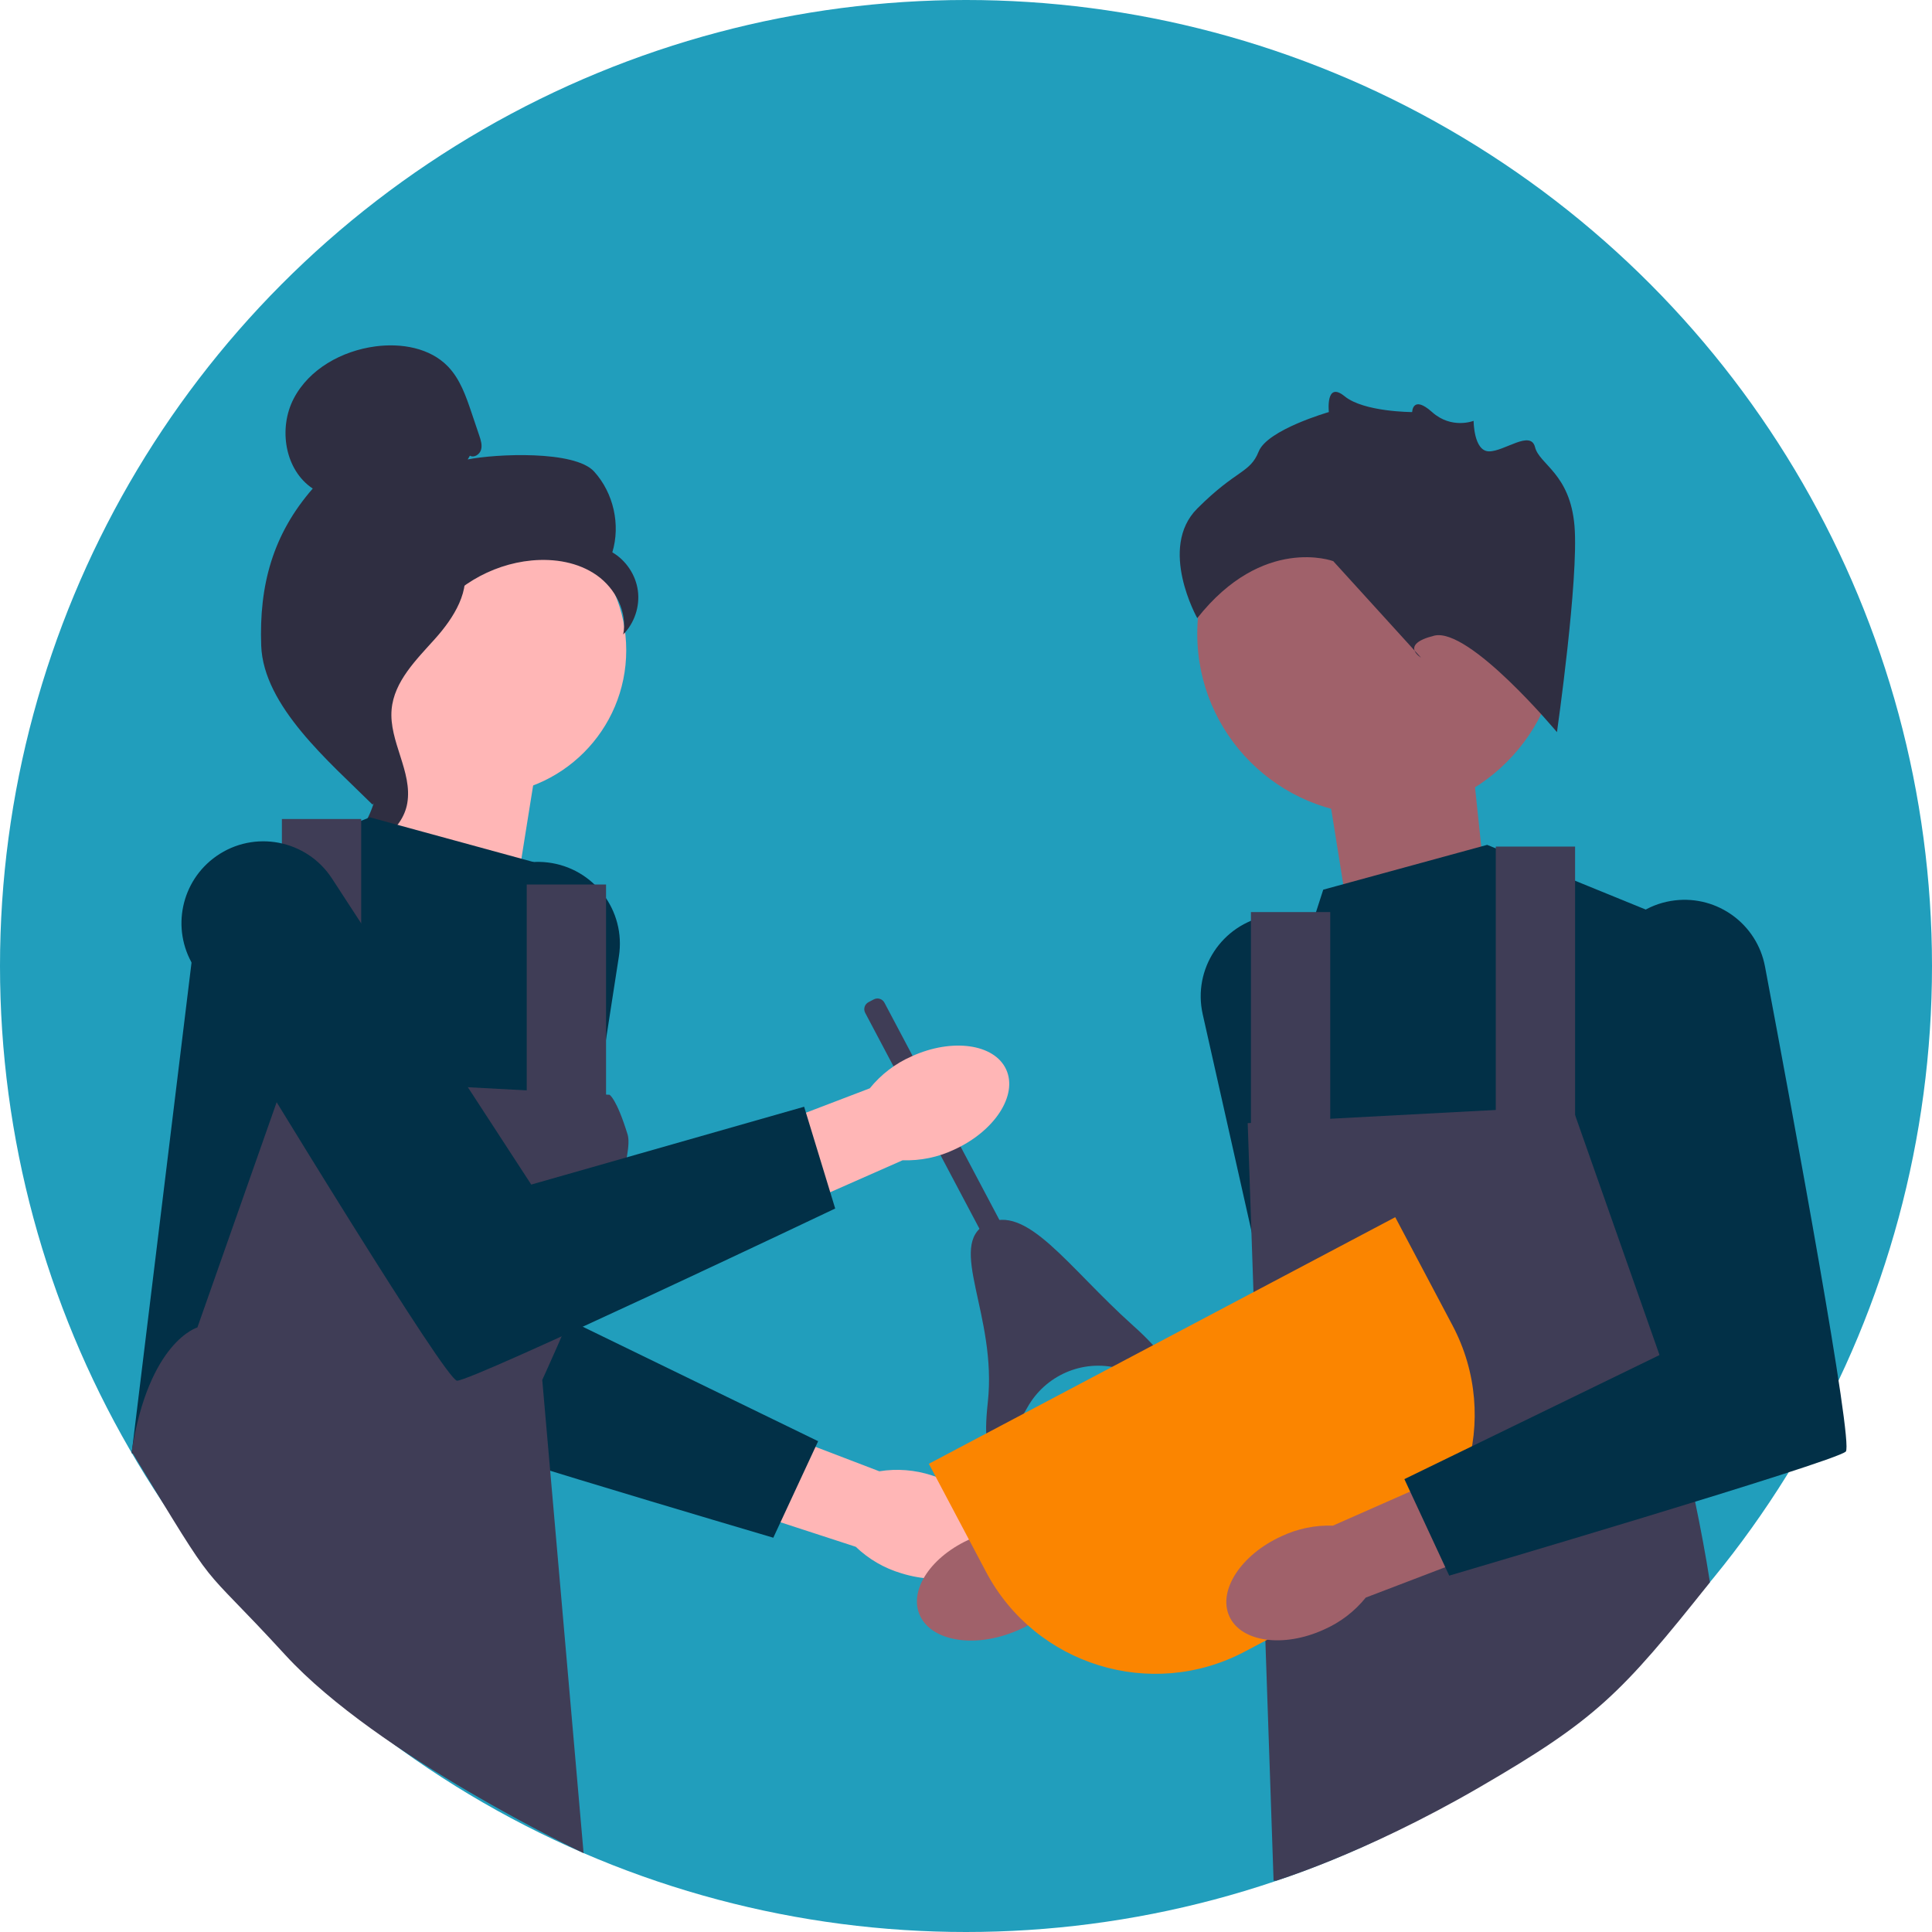 <svg width="565" height="565" viewBox="0 0 565 565" fill="none" xmlns="http://www.w3.org/2000/svg">
<circle cx="282.5" cy="282.5" r="282.5" fill="#219EBC"/>
<g clip-path="url(#clip0_56_105)">
<path d="M272.497 431.462C284.923 435.337 292.995 444.887 290.527 452.791C288.058 460.696 275.985 463.96 263.555 460.082C258.569 458.601 254.009 455.948 250.259 452.345L197.816 435.262L206.361 410.833L257.153 430.267C262.289 429.435 267.551 429.845 272.497 431.462Z" fill="#FFB6B6"/>
<path d="M160.149 252.219C147.645 250.739 136.131 259.187 133.801 271.556C125.493 315.676 107.846 411.083 110.17 413.406C113.195 416.43 226.147 449.696 226.147 449.696L239.258 421.47L164.629 385.179L180.996 279.656C183.074 266.26 173.617 253.814 160.149 252.219Z" fill="#023047"/>
<path d="M296.228 477.354C284.104 482.088 271.832 479.672 268.819 471.959C265.807 464.245 273.193 454.157 285.323 449.423C290.142 447.466 295.361 446.69 300.541 447.162L352.168 427.753L360.763 452.163L308.956 468.706C305.466 472.563 301.101 475.529 296.228 477.354Z" fill="#A0616A"/>
<path d="M370.679 267.837C383.056 265.52 395.112 273.175 398.267 285.36C409.524 328.822 433.545 422.828 431.382 425.301C428.567 428.522 318.107 469.301 318.107 469.301L303.128 442.019L375.149 400.797L351.724 296.611C348.751 283.385 357.349 270.332 370.679 267.837Z" fill="#023047"/>
<path d="M151.291 258.557L157.442 220.129L115.923 203.221L109.771 261.631L151.291 258.557Z" fill="#FFB6B6"/>
<path d="M393.785 264.606L387.634 226.178L429.154 209.269L435.305 267.68L393.785 264.606Z" fill="#A0616A"/>
<path d="M140.799 232.482C164.183 232.482 183.139 213.534 183.139 190.16C183.139 166.786 164.183 147.837 140.799 147.837C117.415 147.837 98.459 166.786 98.459 190.16C98.459 213.534 117.415 232.482 140.799 232.482Z" fill="#FFB6B6"/>
<path d="M137.42 133.26C138.645 133.975 140.286 132.894 140.679 131.531C141.072 130.169 140.614 128.722 140.16 127.378L137.876 120.615C136.256 115.818 134.536 110.854 131.027 107.203C125.731 101.692 117.314 100.29 109.737 101.306C100.007 102.61 90.406 107.877 85.882 116.586C81.358 125.295 83.284 137.447 91.459 142.88C79.808 156.229 75.746 171.106 76.388 188.809C77.029 206.513 96.33 222.806 108.916 235.277C111.727 233.574 114.282 225.592 112.737 222.693C111.191 219.793 113.406 216.434 111.491 213.763C109.577 211.092 107.975 215.345 109.911 212.689C111.132 211.013 106.366 207.158 108.181 206.155C116.961 201.304 119.881 190.365 125.396 181.988C132.047 171.883 143.431 165.041 155.478 163.905C162.114 163.28 169.124 164.413 174.563 168.264C180.003 172.115 183.524 178.997 182.263 185.539C185.53 182.224 187.156 177.365 186.543 172.752C185.929 168.139 183.09 163.873 179.07 161.526C181.514 153.446 179.421 144.153 173.747 137.901C168.074 131.648 145.062 132.713 136.779 134.359" fill="#2F2E41"/>
<path d="M136.134 164.151C125.164 165.334 117.244 174.832 110.556 183.604C106.701 188.659 102.663 194.243 102.76 200.598C102.858 207.024 107.156 212.536 109.21 218.626C112.568 228.58 109.295 240.423 101.303 247.244C109.2 248.742 117.738 242.823 119.101 234.904C120.688 225.685 113.697 216.788 114.525 207.471C115.255 199.262 121.726 192.944 127.228 186.807C132.73 180.669 137.897 172.525 135.366 164.682" fill="#2F2E41"/>
<path d="M156.088 252.113L108.153 239.008L58.736 259.17L38.5 425L158.578 430.543V403.551C158.578 403.551 179.756 377.115 175.722 338.808L171.688 300.501L156.088 252.113Z" fill="#023047"/>
<path d="M178.243 320.159L83.444 315.118L57.727 388.204C57.727 388.204 43.542 392.242 38.5 424.5C65.5 469 56.389 454.5 83.444 484C110.5 513.5 170.668 541.935 170.668 541.935L158.578 403.551C158.578 403.551 186.804 342.336 183.532 331.751C180.26 321.167 178.243 320.159 178.243 320.159Z" fill="#3F3D56"/>
<path d="M105.631 239.512H82.436V325.199H105.631V239.512Z" fill="#3F3D56"/>
<path d="M177.235 258.666H154.039V329.231H177.235V258.666Z" fill="#3F3D56"/>
<path d="M386.971 260.178L434.907 247.073L484.323 267.235L505.502 434.575L384.482 438.607V411.616C384.482 411.616 372.102 384.02 383.978 347.377C395.575 311.59 371.371 308.566 371.371 308.566L386.971 260.178Z" fill="#023047"/>
<path d="M364.881 328.455L459.68 323.414L485.397 396.5C485.397 396.5 495.023 430.473 500.065 462.732C474 495.5 466.63 502.963 432.565 522.732C398.5 542.5 372.457 550.232 372.457 550.232L367.907 417.166L364.881 328.455Z" fill="#3F3D56"/>
<path d="M460.624 247.577H437.428V333.264H460.624V247.577Z" fill="#3F3D56"/>
<path d="M389.02 266.73H365.825V337.296H389.02V266.73Z" fill="#3F3D56"/>
<path d="M403.162 238.364C432.449 238.364 456.191 214.632 456.191 185.357C456.191 156.082 432.449 132.349 403.162 132.349C373.874 132.349 350.132 156.082 350.132 185.357C350.132 214.632 373.874 238.364 403.162 238.364Z" fill="#A0616A"/>
<path d="M455.323 214.112C455.323 214.112 429.667 183.337 419.404 185.902C409.141 188.466 415.556 192.313 415.556 192.313L389.899 164.103C389.899 164.103 369.374 156.41 350.132 180.773C350.132 180.773 338.587 160.256 350.132 148.716C361.677 137.176 365.526 138.458 368.091 132.046C370.657 125.635 388.616 120.506 388.616 120.506C388.616 120.506 387.586 111.278 393.233 115.892C398.879 120.506 412.98 120.506 412.98 120.506C412.98 120.506 413.061 115.377 418.798 120.506C424.535 125.635 430.949 123.071 430.949 123.071C430.949 123.071 430.949 131.945 435.439 131.996C439.929 132.046 447.626 125.635 448.909 130.764C450.192 135.893 459.171 138.458 460.454 153.845C461.737 169.232 455.323 214.112 455.323 214.112Z" fill="#2F2E41"/>
<path d="M258.647 293.228L299.704 370.812L294.076 373.788L253.019 296.204C252.423 295.078 252.854 293.68 253.98 293.084L255.526 292.267C256.652 291.671 258.051 292.102 258.647 293.228Z" fill="#3F3D56"/>
<path d="M327.048 400.133C316.603 397.441 305.675 402.208 300.433 411.632C293.87 423.433 286.371 433.114 288.882 410.041C291.647 384.641 276.739 364.125 288.455 357.93C300.17 351.736 312.268 370.562 331.309 387.608C348.957 403.406 338.78 403.157 327.048 400.133Z" fill="#3F3D56"/>
<path d="M266.587 308.923C278.428 303.519 290.816 305.246 294.256 312.779C297.695 320.312 290.884 330.797 279.038 336.202C274.336 338.425 269.169 339.491 263.97 339.31L213.511 361.574L203.563 337.682L254.363 318.27C257.633 314.223 261.824 311.018 266.587 308.923Z" fill="#FFB6B6"/>
<path d="M63.245 250.393C52.944 257.633 50.011 271.605 56.535 282.371C79.806 320.769 130.366 403.59 133.648 403.77C137.92 404.004 244.246 353.423 244.246 353.423L235.163 323.657L155.357 346.419L97.088 256.917C89.691 245.555 74.339 242.596 63.245 250.393Z" fill="#023047"/>
<path d="M271.633 428.074L408.027 355.955L424.77 387.594C439.213 414.886 428.772 448.765 401.468 463.202L364.016 483.005C336.713 497.442 302.82 487.005 288.377 459.713L271.633 428.074Z" fill="#FB8500"/>
<path d="M387.19 476.551C375.35 481.957 362.962 480.232 359.521 472.7C356.081 465.167 362.89 454.681 374.735 449.275C379.437 447.05 384.604 445.984 389.803 446.164L440.259 423.892L450.211 447.783L399.413 467.203C396.144 471.25 391.953 474.456 387.19 476.551Z" fill="#A0616A"/>
<path d="M489.811 263.308C502.316 261.828 513.83 270.276 516.159 282.645C524.468 326.765 542.115 422.172 539.791 424.494C536.766 427.519 423.813 460.785 423.813 460.785L410.703 432.559L485.332 396.268L468.965 290.745C466.887 277.349 476.343 264.903 489.811 263.308Z" fill="#023047"/>
</g>
<defs>
<clipPath id="clip0_56_105">
<rect width="522" height="449" fill="white" transform="translate(18 101)"/>
</clipPath>
</defs>
</svg>
